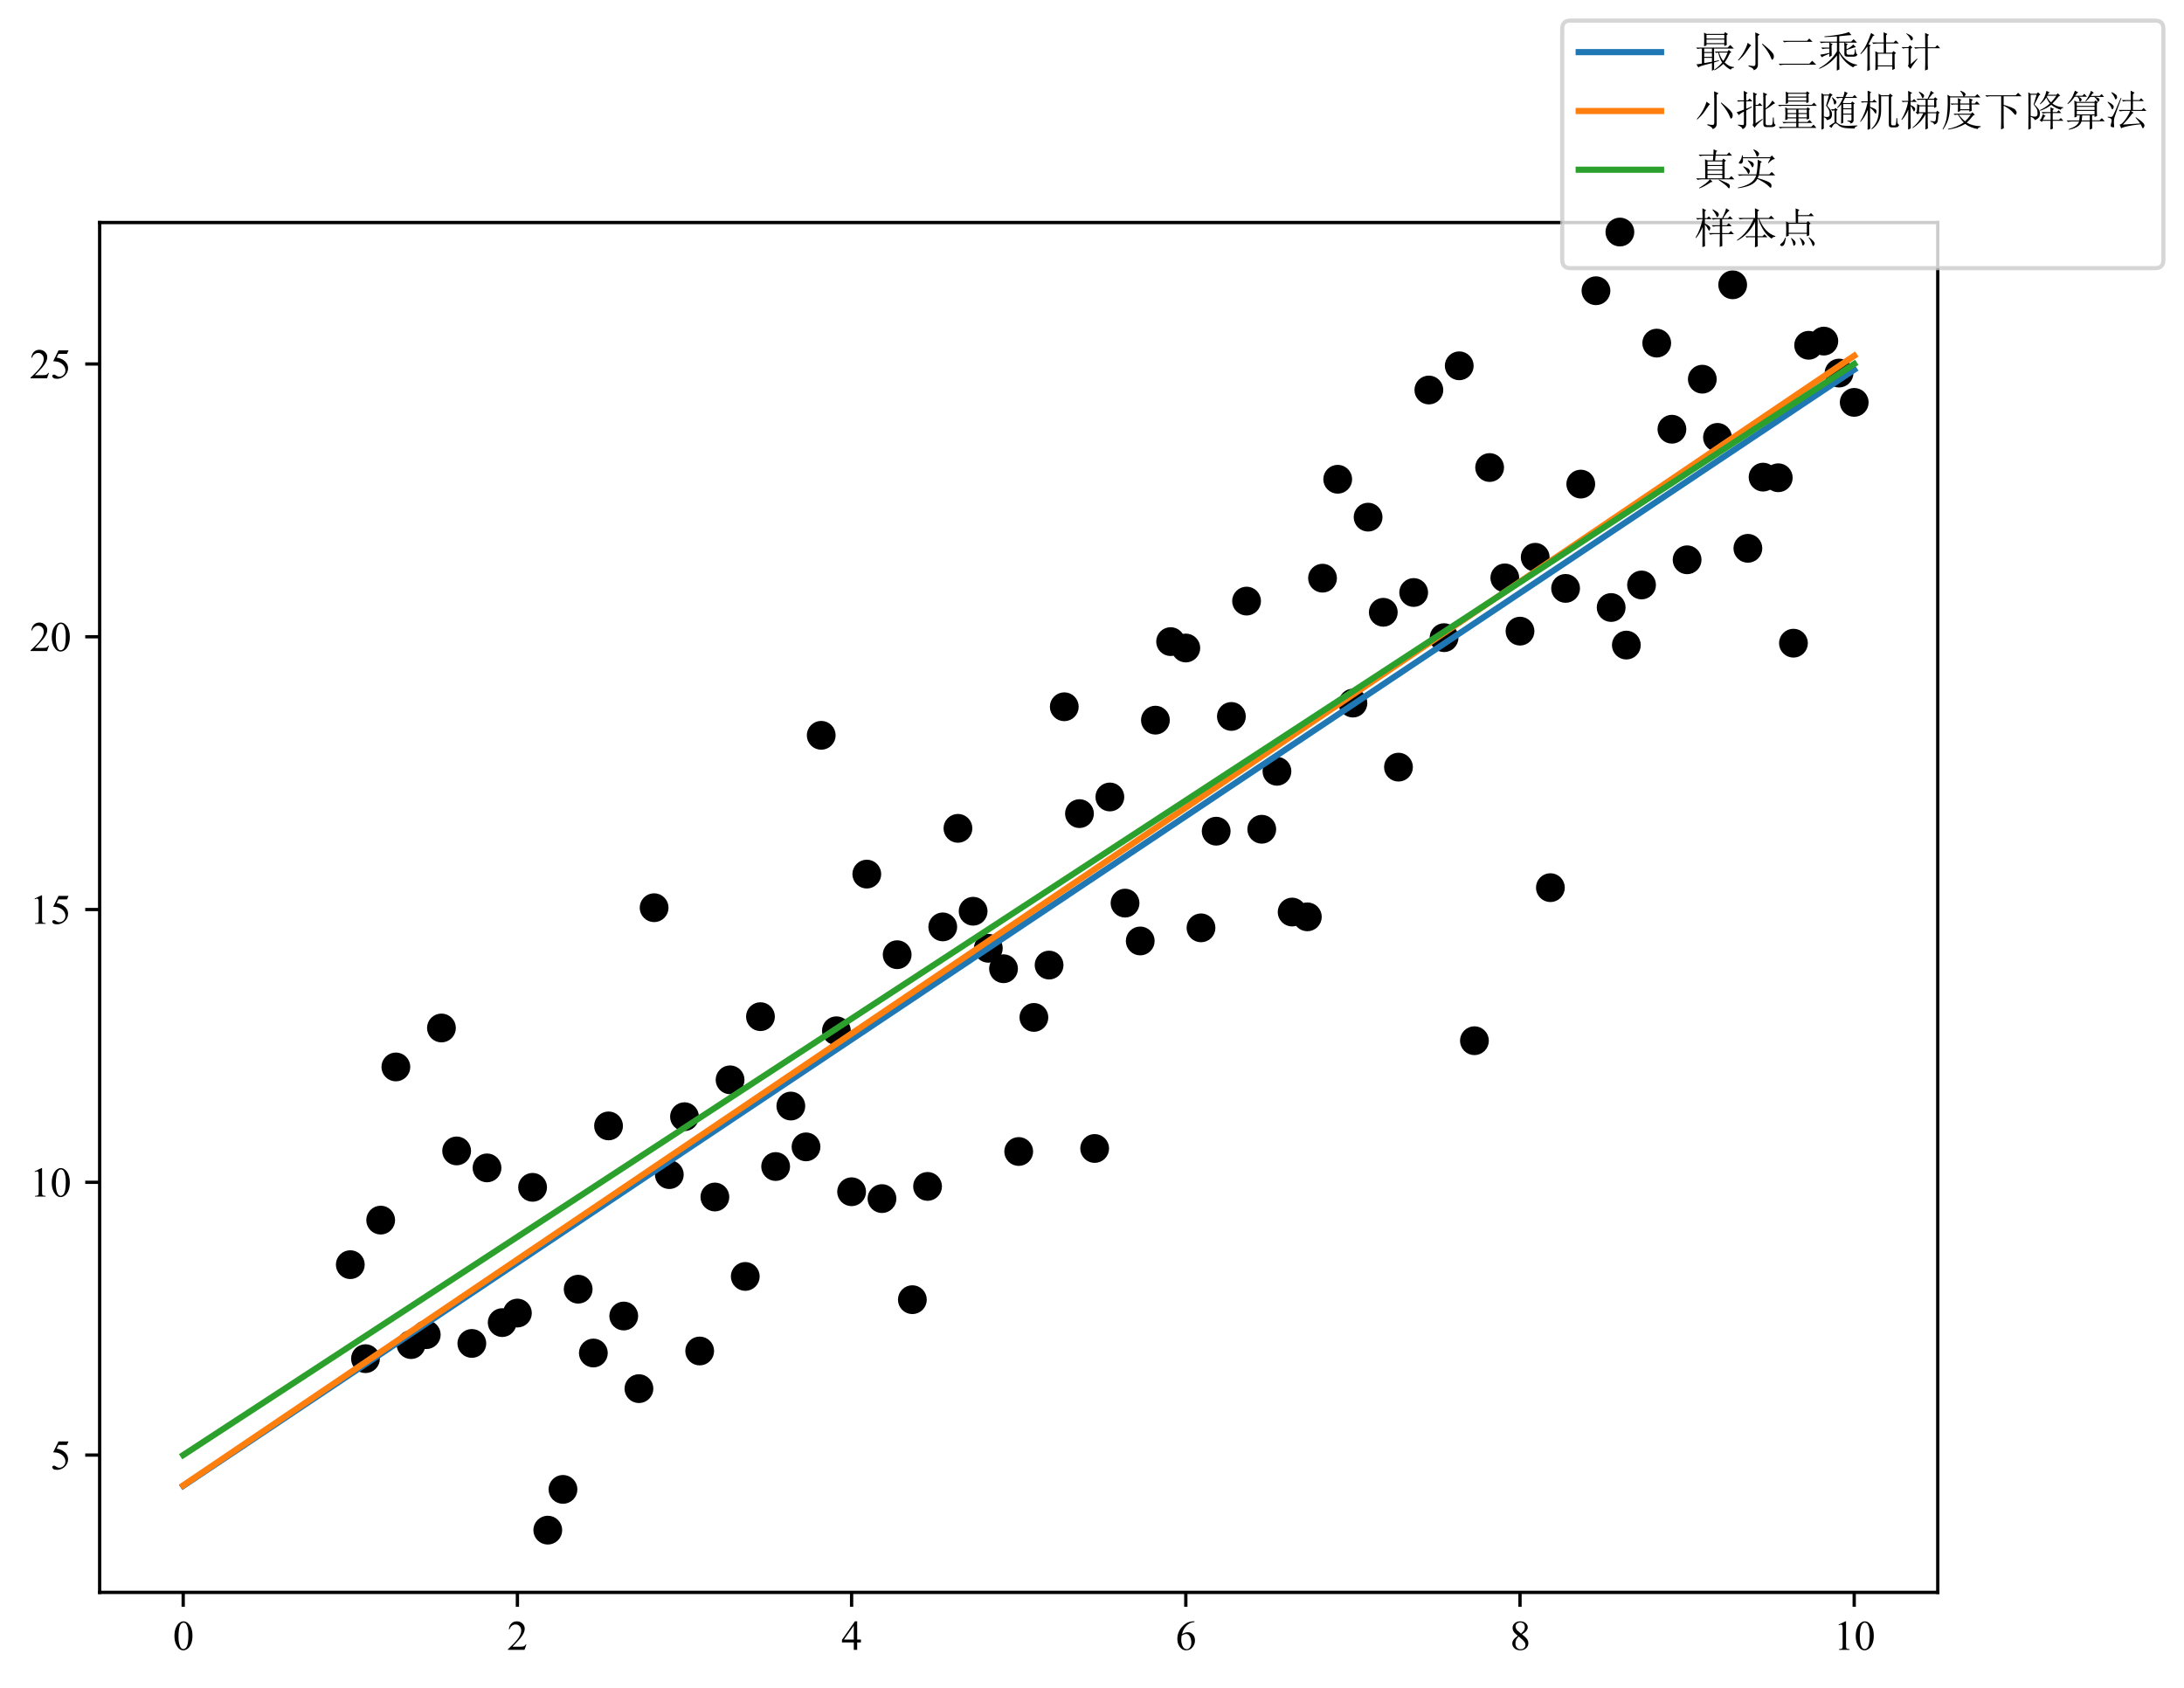 <?xml version="1.0" encoding="utf-8" standalone="no"?>
<!DOCTYPE svg PUBLIC "-//W3C//DTD SVG 1.1//EN"
  "http://www.w3.org/Graphics/SVG/1.1/DTD/svg11.dtd">
<svg xmlns:xlink="http://www.w3.org/1999/xlink" width="530.4pt" height="409.963pt" viewBox="0 0 530.4 409.963" xmlns="http://www.w3.org/2000/svg" version="1.1">
 <defs>
  <style type="text/css">*{stroke-linejoin: round; stroke-linecap: butt}</style>
 </defs>
 <g id="figure_1">
  <g id="patch_1">
   <path d="M 0 409.963 
L 530.4 409.963 
L 530.4 0 
L 0 0 
z
" style="fill: #ffffff"/>
  </g>
  <g id="axes_1">
   <g id="patch_2">
    <path d="M 24.2 386.68 
L 470.6 386.68 
L 470.6 54.04 
L 24.2 54.04 
z
" style="fill: #ffffff"/>
   </g>
   <g id="PathCollection_1">
    <defs>
     <path id="m68e9810e95" d="M 0 3 
C 0.796 3 1.559 2.684 2.121 2.121 
C 2.684 1.559 3 0.796 3 0 
C 3 -0.796 2.684 -1.559 2.121 -2.121 
C 1.559 -2.684 0.796 -3 0 -3 
C -0.796 -3 -1.559 -2.684 -2.121 -2.121 
C -2.684 -1.559 -3 -0.796 -3 0 
C -3 0.796 -2.684 1.559 -2.121 2.121 
C -1.559 2.684 -0.796 3 0 3 
z
" style="stroke: #000000"/>
    </defs>
    <g clip-path="url(#p3d85dd2026)">
     <use xlink:href="#m68e9810e95" x="85.073" y="307.095" style="stroke: #000000"/>
     <use xlink:href="#m68e9810e95" x="88.762" y="329.921" style="stroke: #000000"/>
     <use xlink:href="#m68e9810e95" x="92.451" y="296.278" style="stroke: #000000"/>
     <use xlink:href="#m68e9810e95" x="96.14" y="259.082" style="stroke: #000000"/>
     <use xlink:href="#m68e9810e95" x="99.83" y="326.506" style="stroke: #000000"/>
     <use xlink:href="#m68e9810e95" x="103.519" y="324.097" style="stroke: #000000"/>
     <use xlink:href="#m68e9810e95" x="107.208" y="249.623" style="stroke: #000000"/>
     <use xlink:href="#m68e9810e95" x="110.898" y="279.476" style="stroke: #000000"/>
     <use xlink:href="#m68e9810e95" x="114.587" y="326.224" style="stroke: #000000"/>
     <use xlink:href="#m68e9810e95" x="118.276" y="283.596" style="stroke: #000000"/>
     <use xlink:href="#m68e9810e95" x="121.965" y="321.166" style="stroke: #000000"/>
     <use xlink:href="#m68e9810e95" x="125.655" y="318.849" style="stroke: #000000"/>
     <use xlink:href="#m68e9810e95" x="129.344" y="288.316" style="stroke: #000000"/>
     <use xlink:href="#m68e9810e95" x="133.033" y="371.56" style="stroke: #000000"/>
     <use xlink:href="#m68e9810e95" x="136.722" y="361.666" style="stroke: #000000"/>
     <use xlink:href="#m68e9810e95" x="140.412" y="313.053" style="stroke: #000000"/>
     <use xlink:href="#m68e9810e95" x="144.101" y="328.549" style="stroke: #000000"/>
     <use xlink:href="#m68e9810e95" x="147.79" y="273.401" style="stroke: #000000"/>
     <use xlink:href="#m68e9810e95" x="151.479" y="319.567" style="stroke: #000000"/>
     <use xlink:href="#m68e9810e95" x="155.169" y="337.199" style="stroke: #000000"/>
     <use xlink:href="#m68e9810e95" x="158.858" y="220.417" style="stroke: #000000"/>
     <use xlink:href="#m68e9810e95" x="162.547" y="285.228" style="stroke: #000000"/>
     <use xlink:href="#m68e9810e95" x="166.236" y="271.163" style="stroke: #000000"/>
     <use xlink:href="#m68e9810e95" x="169.926" y="328.059" style="stroke: #000000"/>
     <use xlink:href="#m68e9810e95" x="173.615" y="290.664" style="stroke: #000000"/>
     <use xlink:href="#m68e9810e95" x="177.304" y="262.213" style="stroke: #000000"/>
     <use xlink:href="#m68e9810e95" x="180.993" y="309.954" style="stroke: #000000"/>
     <use xlink:href="#m68e9810e95" x="184.683" y="246.873" style="stroke: #000000"/>
     <use xlink:href="#m68e9810e95" x="188.372" y="283.265" style="stroke: #000000"/>
     <use xlink:href="#m68e9810e95" x="192.061" y="268.579" style="stroke: #000000"/>
     <use xlink:href="#m68e9810e95" x="195.75" y="278.491" style="stroke: #000000"/>
     <use xlink:href="#m68e9810e95" x="199.44" y="178.557" style="stroke: #000000"/>
     <use xlink:href="#m68e9810e95" x="203.129" y="250.297" style="stroke: #000000"/>
     <use xlink:href="#m68e9810e95" x="206.818" y="289.387" style="stroke: #000000"/>
     <use xlink:href="#m68e9810e95" x="210.507" y="212.255" style="stroke: #000000"/>
     <use xlink:href="#m68e9810e95" x="214.197" y="291.053" style="stroke: #000000"/>
     <use xlink:href="#m68e9810e95" x="217.886" y="231.826" style="stroke: #000000"/>
     <use xlink:href="#m68e9810e95" x="221.575" y="315.598" style="stroke: #000000"/>
     <use xlink:href="#m68e9810e95" x="225.264" y="288.093" style="stroke: #000000"/>
     <use xlink:href="#m68e9810e95" x="228.954" y="225.077" style="stroke: #000000"/>
     <use xlink:href="#m68e9810e95" x="232.643" y="201.145" style="stroke: #000000"/>
     <use xlink:href="#m68e9810e95" x="236.332" y="221.273" style="stroke: #000000"/>
     <use xlink:href="#m68e9810e95" x="240.021" y="230.271" style="stroke: #000000"/>
     <use xlink:href="#m68e9810e95" x="243.711" y="235.233" style="stroke: #000000"/>
     <use xlink:href="#m68e9810e95" x="247.4" y="279.616" style="stroke: #000000"/>
     <use xlink:href="#m68e9810e95" x="251.089" y="247.057" style="stroke: #000000"/>
     <use xlink:href="#m68e9810e95" x="254.779" y="234.347" style="stroke: #000000"/>
     <use xlink:href="#m68e9810e95" x="258.468" y="171.621" style="stroke: #000000"/>
     <use xlink:href="#m68e9810e95" x="262.157" y="197.568" style="stroke: #000000"/>
     <use xlink:href="#m68e9810e95" x="265.846" y="278.881" style="stroke: #000000"/>
     <use xlink:href="#m68e9810e95" x="269.536" y="193.527" style="stroke: #000000"/>
     <use xlink:href="#m68e9810e95" x="273.225" y="219.302" style="stroke: #000000"/>
     <use xlink:href="#m68e9810e95" x="276.914" y="228.491" style="stroke: #000000"/>
     <use xlink:href="#m68e9810e95" x="280.603" y="174.872" style="stroke: #000000"/>
     <use xlink:href="#m68e9810e95" x="284.293" y="155.799" style="stroke: #000000"/>
     <use xlink:href="#m68e9810e95" x="287.982" y="157.353" style="stroke: #000000"/>
     <use xlink:href="#m68e9810e95" x="291.671" y="225.307" style="stroke: #000000"/>
     <use xlink:href="#m68e9810e95" x="295.36" y="201.835" style="stroke: #000000"/>
     <use xlink:href="#m68e9810e95" x="299.05" y="173.973" style="stroke: #000000"/>
     <use xlink:href="#m68e9810e95" x="302.739" y="145.96" style="stroke: #000000"/>
     <use xlink:href="#m68e9810e95" x="306.428" y="201.364" style="stroke: #000000"/>
     <use xlink:href="#m68e9810e95" x="310.117" y="187.291" style="stroke: #000000"/>
     <use xlink:href="#m68e9810e95" x="313.807" y="221.471" style="stroke: #000000"/>
     <use xlink:href="#m68e9810e95" x="317.496" y="222.634" style="stroke: #000000"/>
     <use xlink:href="#m68e9810e95" x="321.185" y="140.396" style="stroke: #000000"/>
     <use xlink:href="#m68e9810e95" x="324.874" y="116.379" style="stroke: #000000"/>
     <use xlink:href="#m68e9810e95" x="328.564" y="170.731" style="stroke: #000000"/>
     <use xlink:href="#m68e9810e95" x="332.253" y="125.579" style="stroke: #000000"/>
     <use xlink:href="#m68e9810e95" x="335.942" y="148.68" style="stroke: #000000"/>
     <use xlink:href="#m68e9810e95" x="339.631" y="186.282" style="stroke: #000000"/>
     <use xlink:href="#m68e9810e95" x="343.321" y="143.873" style="stroke: #000000"/>
     <use xlink:href="#m68e9810e95" x="347.01" y="94.703" style="stroke: #000000"/>
     <use xlink:href="#m68e9810e95" x="350.699" y="154.842" style="stroke: #000000"/>
     <use xlink:href="#m68e9810e95" x="354.388" y="88.828" style="stroke: #000000"/>
     <use xlink:href="#m68e9810e95" x="358.078" y="252.713" style="stroke: #000000"/>
     <use xlink:href="#m68e9810e95" x="361.767" y="113.529" style="stroke: #000000"/>
     <use xlink:href="#m68e9810e95" x="365.456" y="140.324" style="stroke: #000000"/>
     <use xlink:href="#m68e9810e95" x="369.145" y="153.258" style="stroke: #000000"/>
     <use xlink:href="#m68e9810e95" x="372.835" y="135.32" style="stroke: #000000"/>
     <use xlink:href="#m68e9810e95" x="376.524" y="215.547" style="stroke: #000000"/>
     <use xlink:href="#m68e9810e95" x="380.213" y="142.88" style="stroke: #000000"/>
     <use xlink:href="#m68e9810e95" x="383.902" y="117.549" style="stroke: #000000"/>
     <use xlink:href="#m68e9810e95" x="387.592" y="70.599" style="stroke: #000000"/>
     <use xlink:href="#m68e9810e95" x="391.281" y="147.521" style="stroke: #000000"/>
     <use xlink:href="#m68e9810e95" x="394.97" y="156.646" style="stroke: #000000"/>
     <use xlink:href="#m68e9810e95" x="398.66" y="142.047" style="stroke: #000000"/>
     <use xlink:href="#m68e9810e95" x="402.349" y="83.319" style="stroke: #000000"/>
     <use xlink:href="#m68e9810e95" x="406.038" y="104.225" style="stroke: #000000"/>
     <use xlink:href="#m68e9810e95" x="409.727" y="135.934" style="stroke: #000000"/>
     <use xlink:href="#m68e9810e95" x="413.417" y="92.074" style="stroke: #000000"/>
     <use xlink:href="#m68e9810e95" x="417.106" y="106.206" style="stroke: #000000"/>
     <use xlink:href="#m68e9810e95" x="420.795" y="69.16" style="stroke: #000000"/>
     <use xlink:href="#m68e9810e95" x="424.484" y="133.147" style="stroke: #000000"/>
     <use xlink:href="#m68e9810e95" x="428.174" y="115.86" style="stroke: #000000"/>
     <use xlink:href="#m68e9810e95" x="431.863" y="116.012" style="stroke: #000000"/>
     <use xlink:href="#m68e9810e95" x="435.552" y="156.183" style="stroke: #000000"/>
     <use xlink:href="#m68e9810e95" x="439.241" y="83.844" style="stroke: #000000"/>
     <use xlink:href="#m68e9810e95" x="442.931" y="82.829" style="stroke: #000000"/>
     <use xlink:href="#m68e9810e95" x="446.62" y="90.592" style="stroke: #000000"/>
     <use xlink:href="#m68e9810e95" x="450.309" y="97.71" style="stroke: #000000"/>
    </g>
   </g>
   <g id="matplotlib.axis_1">
    <g id="xtick_1">
     <g id="line2d_1">
      <defs>
       <path id="m19f5961a91" d="M 0 0 
L 0 3.5 
" style="stroke: #000000; stroke-width: 0.8"/>
      </defs>
      <g>
       <use xlink:href="#m19f5961a91" x="44.491" y="386.68" style="stroke: #000000; stroke-width: 0.8"/>
      </g>
     </g>
     <g id="text_1">
      <!-- 0 -->
      <g transform="translate(41.991 400.624) scale(0.1 -0.1)">
       <defs>
        <path id="TimesNewRomanPSMT-30" d="M 231 2094 
Q 231 2819 450 3342 
Q 669 3866 1031 4122 
Q 1313 4325 1613 4325 
Q 2100 4325 2488 3828 
Q 2972 3213 2972 2159 
Q 2972 1422 2759 906 
Q 2547 391 2217 158 
Q 1888 -75 1581 -75 
Q 975 -75 572 641 
Q 231 1244 231 2094 
z
M 844 2016 
Q 844 1141 1059 588 
Q 1238 122 1591 122 
Q 1759 122 1940 273 
Q 2122 425 2216 781 
Q 2359 1319 2359 2297 
Q 2359 3022 2209 3506 
Q 2097 3866 1919 4016 
Q 1791 4119 1609 4119 
Q 1397 4119 1231 3928 
Q 1006 3669 925 3112 
Q 844 2556 844 2016 
z
" transform="scale(0.016)"/>
       </defs>
       <use xlink:href="#TimesNewRomanPSMT-30"/>
      </g>
     </g>
    </g>
    <g id="xtick_2">
     <g id="line2d_2">
      <g>
       <use xlink:href="#m19f5961a91" x="125.655" y="386.68" style="stroke: #000000; stroke-width: 0.8"/>
      </g>
     </g>
     <g id="text_2">
      <!-- 2 -->
      <g transform="translate(123.155 400.624) scale(0.1 -0.1)">
       <defs>
        <path id="TimesNewRomanPSMT-32" d="M 2934 816 
L 2638 0 
L 138 0 
L 138 116 
Q 1241 1122 1691 1759 
Q 2141 2397 2141 2925 
Q 2141 3328 1894 3587 
Q 1647 3847 1303 3847 
Q 991 3847 742 3664 
Q 494 3481 375 3128 
L 259 3128 
Q 338 3706 661 4015 
Q 984 4325 1469 4325 
Q 1984 4325 2329 3994 
Q 2675 3663 2675 3213 
Q 2675 2891 2525 2569 
Q 2294 2063 1775 1497 
Q 997 647 803 472 
L 1909 472 
Q 2247 472 2383 497 
Q 2519 522 2628 598 
Q 2738 675 2819 816 
L 2934 816 
z
" transform="scale(0.016)"/>
       </defs>
       <use xlink:href="#TimesNewRomanPSMT-32"/>
      </g>
     </g>
    </g>
    <g id="xtick_3">
     <g id="line2d_3">
      <g>
       <use xlink:href="#m19f5961a91" x="206.818" y="386.68" style="stroke: #000000; stroke-width: 0.8"/>
      </g>
     </g>
     <g id="text_3">
      <!-- 4 -->
      <g transform="translate(204.318 400.624) scale(0.1 -0.1)">
       <defs>
        <path id="TimesNewRomanPSMT-34" d="M 2978 1563 
L 2978 1119 
L 2409 1119 
L 2409 0 
L 1894 0 
L 1894 1119 
L 100 1119 
L 100 1519 
L 2066 4325 
L 2409 4325 
L 2409 1563 
L 2978 1563 
z
M 1894 1563 
L 1894 3666 
L 406 1563 
L 1894 1563 
z
" transform="scale(0.016)"/>
       </defs>
       <use xlink:href="#TimesNewRomanPSMT-34"/>
      </g>
     </g>
    </g>
    <g id="xtick_4">
     <g id="line2d_4">
      <g>
       <use xlink:href="#m19f5961a91" x="287.982" y="386.68" style="stroke: #000000; stroke-width: 0.8"/>
      </g>
     </g>
     <g id="text_4">
      <!-- 6 -->
      <g transform="translate(285.482 400.624) scale(0.1 -0.1)">
       <defs>
        <path id="TimesNewRomanPSMT-36" d="M 2869 4325 
L 2869 4209 
Q 2456 4169 2195 4045 
Q 1934 3922 1679 3669 
Q 1425 3416 1258 3105 
Q 1091 2794 978 2366 
Q 1428 2675 1881 2675 
Q 2316 2675 2634 2325 
Q 2953 1975 2953 1425 
Q 2953 894 2631 456 
Q 2244 -75 1606 -75 
Q 1172 -75 869 213 
Q 275 772 275 1663 
Q 275 2231 503 2743 
Q 731 3256 1154 3653 
Q 1578 4050 1965 4187 
Q 2353 4325 2688 4325 
L 2869 4325 
z
M 925 2138 
Q 869 1716 869 1456 
Q 869 1156 980 804 
Q 1091 453 1309 247 
Q 1469 100 1697 100 
Q 1969 100 2183 356 
Q 2397 613 2397 1088 
Q 2397 1622 2184 2012 
Q 1972 2403 1581 2403 
Q 1463 2403 1327 2353 
Q 1191 2303 925 2138 
z
" transform="scale(0.016)"/>
       </defs>
       <use xlink:href="#TimesNewRomanPSMT-36"/>
      </g>
     </g>
    </g>
    <g id="xtick_5">
     <g id="line2d_5">
      <g>
       <use xlink:href="#m19f5961a91" x="369.145" y="386.68" style="stroke: #000000; stroke-width: 0.8"/>
      </g>
     </g>
     <g id="text_5">
      <!-- 8 -->
      <g transform="translate(366.645 400.624) scale(0.1 -0.1)">
       <defs>
        <path id="TimesNewRomanPSMT-38" d="M 1228 2134 
Q 725 2547 579 2797 
Q 434 3047 434 3316 
Q 434 3728 753 4026 
Q 1072 4325 1600 4325 
Q 2113 4325 2425 4047 
Q 2738 3769 2738 3413 
Q 2738 3175 2569 2928 
Q 2400 2681 1866 2347 
Q 2416 1922 2594 1678 
Q 2831 1359 2831 1006 
Q 2831 559 2490 242 
Q 2150 -75 1597 -75 
Q 994 -75 656 303 
Q 388 606 388 966 
Q 388 1247 577 1523 
Q 766 1800 1228 2134 
z
M 1719 2469 
Q 2094 2806 2194 3001 
Q 2294 3197 2294 3444 
Q 2294 3772 2109 3958 
Q 1925 4144 1606 4144 
Q 1288 4144 1088 3959 
Q 888 3775 888 3528 
Q 888 3366 970 3203 
Q 1053 3041 1206 2894 
L 1719 2469 
z
M 1375 2016 
Q 1116 1797 991 1539 
Q 866 1281 866 981 
Q 866 578 1086 336 
Q 1306 94 1647 94 
Q 1984 94 2187 284 
Q 2391 475 2391 747 
Q 2391 972 2272 1150 
Q 2050 1481 1375 2016 
z
" transform="scale(0.016)"/>
       </defs>
       <use xlink:href="#TimesNewRomanPSMT-38"/>
      </g>
     </g>
    </g>
    <g id="xtick_6">
     <g id="line2d_6">
      <g>
       <use xlink:href="#m19f5961a91" x="450.309" y="386.68" style="stroke: #000000; stroke-width: 0.8"/>
      </g>
     </g>
     <g id="text_6">
      <!-- 10 -->
      <g transform="translate(445.309 400.624) scale(0.1 -0.1)">
       <defs>
        <path id="TimesNewRomanPSMT-31" d="M 750 3822 
L 1781 4325 
L 1884 4325 
L 1884 747 
Q 1884 391 1914 303 
Q 1944 216 2037 169 
Q 2131 122 2419 116 
L 2419 0 
L 825 0 
L 825 116 
Q 1125 122 1212 167 
Q 1300 213 1334 289 
Q 1369 366 1369 747 
L 1369 3034 
Q 1369 3497 1338 3628 
Q 1316 3728 1258 3775 
Q 1200 3822 1119 3822 
Q 1003 3822 797 3725 
L 750 3822 
z
" transform="scale(0.016)"/>
       </defs>
       <use xlink:href="#TimesNewRomanPSMT-31"/>
       <use xlink:href="#TimesNewRomanPSMT-30" x="50"/>
      </g>
     </g>
    </g>
   </g>
   <g id="matplotlib.axis_2">
    <g id="ytick_1">
     <g id="line2d_7">
      <defs>
       <path id="m47a5be358f" d="M 0 0 
L -3.5 0 
" style="stroke: #000000; stroke-width: 0.8"/>
      </defs>
      <g>
       <use xlink:href="#m47a5be358f" x="24.2" y="353.329" style="stroke: #000000; stroke-width: 0.8"/>
      </g>
     </g>
     <g id="text_7">
      <!-- 5 -->
      <g transform="translate(12.2 356.801) scale(0.1 -0.1)">
       <defs>
        <path id="TimesNewRomanPSMT-35" d="M 2778 4238 
L 2534 3706 
L 1259 3706 
L 981 3138 
Q 1809 3016 2294 2522 
Q 2709 2097 2709 1522 
Q 2709 1188 2573 903 
Q 2438 619 2231 419 
Q 2025 219 1772 97 
Q 1413 -75 1034 -75 
Q 653 -75 479 54 
Q 306 184 306 341 
Q 306 428 378 495 
Q 450 563 559 563 
Q 641 563 702 538 
Q 763 513 909 409 
Q 1144 247 1384 247 
Q 1750 247 2026 523 
Q 2303 800 2303 1197 
Q 2303 1581 2056 1914 
Q 1809 2247 1375 2428 
Q 1034 2569 447 2591 
L 1259 4238 
L 2778 4238 
z
" transform="scale(0.016)"/>
       </defs>
       <use xlink:href="#TimesNewRomanPSMT-35"/>
      </g>
     </g>
    </g>
    <g id="ytick_2">
     <g id="line2d_8">
      <g>
       <use xlink:href="#m47a5be358f" x="24.2" y="287.094" style="stroke: #000000; stroke-width: 0.8"/>
      </g>
     </g>
     <g id="text_8">
      <!-- 10 -->
      <g transform="translate(7.2 290.565) scale(0.1 -0.1)">
       <use xlink:href="#TimesNewRomanPSMT-31"/>
       <use xlink:href="#TimesNewRomanPSMT-30" x="50"/>
      </g>
     </g>
    </g>
    <g id="ytick_3">
     <g id="line2d_9">
      <g>
       <use xlink:href="#m47a5be358f" x="24.2" y="220.858" style="stroke: #000000; stroke-width: 0.8"/>
      </g>
     </g>
     <g id="text_9">
      <!-- 15 -->
      <g transform="translate(7.2 224.33) scale(0.1 -0.1)">
       <use xlink:href="#TimesNewRomanPSMT-31"/>
       <use xlink:href="#TimesNewRomanPSMT-35" x="50"/>
      </g>
     </g>
    </g>
    <g id="ytick_4">
     <g id="line2d_10">
      <g>
       <use xlink:href="#m47a5be358f" x="24.2" y="154.622" style="stroke: #000000; stroke-width: 0.8"/>
      </g>
     </g>
     <g id="text_10">
      <!-- 20 -->
      <g transform="translate(7.2 158.094) scale(0.1 -0.1)">
       <use xlink:href="#TimesNewRomanPSMT-32"/>
       <use xlink:href="#TimesNewRomanPSMT-30" x="50"/>
      </g>
     </g>
    </g>
    <g id="ytick_5">
     <g id="line2d_11">
      <g>
       <use xlink:href="#m47a5be358f" x="24.2" y="88.387" style="stroke: #000000; stroke-width: 0.8"/>
      </g>
     </g>
     <g id="text_11">
      <!-- 25 -->
      <g transform="translate(7.2 91.859) scale(0.1 -0.1)">
       <use xlink:href="#TimesNewRomanPSMT-32"/>
       <use xlink:href="#TimesNewRomanPSMT-35" x="50"/>
      </g>
     </g>
    </g>
   </g>
   <g id="line2d_12">
    <path d="M 44.491 360.806 
L 450.309 89.773 
L 450.309 89.773 
" clip-path="url(#p3d85dd2026)" style="fill: none; stroke: #1f77b4; stroke-width: 1.5; stroke-linecap: square"/>
   </g>
   <g id="line2d_13">
    <path d="M 44.491 360.697 
L 450.309 86.385 
L 450.309 86.385 
" clip-path="url(#p3d85dd2026)" style="fill: none; stroke: #ff7f0e; stroke-width: 1.5; stroke-linecap: square"/>
   </g>
   <g id="line2d_14">
    <path d="M 44.491 353.329 
L 450.309 88.387 
L 450.309 88.387 
" clip-path="url(#p3d85dd2026)" style="fill: none; stroke: #2ca02c; stroke-width: 1.5; stroke-linecap: square"/>
   </g>
   <g id="patch_3">
    <path d="M 24.2 386.68 
L 24.2 54.04 
" style="fill: none; stroke: #000000; stroke-width: 0.8; stroke-linejoin: miter; stroke-linecap: square"/>
   </g>
   <g id="patch_4">
    <path d="M 470.6 386.68 
L 470.6 54.04 
" style="fill: none; stroke: #000000; stroke-width: 0.8; stroke-linejoin: miter; stroke-linecap: square"/>
   </g>
   <g id="patch_5">
    <path d="M 24.2 386.68 
L 470.6 386.68 
" style="fill: none; stroke: #000000; stroke-width: 0.8; stroke-linejoin: miter; stroke-linecap: square"/>
   </g>
   <g id="patch_6">
    <path d="M 24.2 54.04 
L 470.6 54.04 
" style="fill: none; stroke: #000000; stroke-width: 0.8; stroke-linejoin: miter; stroke-linecap: square"/>
   </g>
  </g>
  <g id="legend_1">
   <g id="patch_7">
    <path d="M 381.4 65.109 
L 523.4 65.109 
Q 525.4 65.109 525.4 63.109 
L 525.4 7 
Q 525.4 5 523.4 5 
L 381.4 5 
Q 379.4 5 379.4 7 
L 379.4 63.109 
Q 379.4 65.109 381.4 65.109 
z
" style="fill: #ffffff; opacity: 0.8; stroke: #cccccc; stroke-linejoin: miter"/>
   </g>
   <g id="line2d_15">
    <path d="M 383.4 12.658 
L 393.4 12.658 
L 403.4 12.658 
" style="fill: none; stroke: #1f77b4; stroke-width: 1.5; stroke-linecap: square"/>
   </g>
   <g id="text_12">
    <!-- 最小二乘估计 -->
    <g transform="translate(411.4 16.158) scale(0.1 -0.1)">
     <defs>
      <path id="SimSun-6700" d="M 1550 2725 
L 1550 2200 
L 2725 2200 
L 2725 2725 
L 1550 2725 
z
M 1550 2050 
L 1550 1475 
L 2725 1475 
L 2725 2050 
L 1550 2050 
z
M 1550 1325 
L 1550 525 
L 2725 725 
L 2725 1325 
L 1550 1325 
z
M 3800 2125 
Q 3900 1775 4075 1425 
Q 4250 1075 4450 850 
Q 4650 1150 4812 1475 
Q 4975 1800 5100 2125 
L 3800 2125 
z
M 325 2875 
L 5100 2875 
L 5500 3275 
L 6050 2725 
L 3050 2725 
L 3050 800 
L 3775 950 
L 3800 850 
L 3050 625 
L 3050 -450 
L 2725 -650 
L 2725 525 
Q 1325 175 1025 62 
Q 725 -50 675 -150 
L 375 325 
Q 725 375 1200 450 
L 1200 2725 
L 850 2725 
L 525 2675 
L 325 2875 
z
M 3150 2275 
L 5075 2275 
L 5275 2525 
L 5675 2175 
L 5450 2050 
Q 5075 1200 4650 625 
Q 5050 250 5350 100 
Q 5650 -50 6075 -75 
L 6075 -175 
Q 5675 -225 5575 -475 
Q 5300 -350 5025 -137 
Q 4750 75 4450 400 
Q 3950 -100 3125 -575 
L 3050 -500 
Q 3775 0 4275 600 
Q 4050 950 3912 1312 
Q 3775 1675 3675 2125 
L 3350 2075 
L 3150 2275 
z
M 1900 4800 
L 1900 4250 
L 4600 4250 
L 4600 4800 
L 1900 4800 
z
M 1900 4100 
L 1900 3550 
L 4600 3550 
L 4600 4100 
L 1900 4100 
z
M 1525 5150 
L 1900 4950 
L 4550 4950 
L 4725 5225 
L 5150 4925 
L 4950 4750 
Q 4950 3525 4975 3275 
L 4600 3100 
L 4600 3400 
L 1900 3400 
L 1900 3200 
L 1525 3075 
Q 1550 3550 1550 4112 
Q 1550 4675 1525 5150 
z
" transform="scale(0.016)"/>
      <path id="SimSun-5c0f" d="M 3075 3950 
Q 3075 4725 3050 5175 
L 3725 4875 
L 3450 4650 
L 3450 250 
Q 3450 -325 2825 -575 
Q 2850 -275 2025 50 
L 2025 175 
Q 2575 75 2825 75 
Q 3075 75 3075 425 
L 3075 3950 
z
M 1900 3600 
L 2450 3200 
Q 2250 3100 2100 2825 
Q 1925 2550 1537 2012 
Q 1150 1475 500 900 
L 425 975 
Q 750 1325 1075 1825 
Q 1400 2325 1612 2812 
Q 1825 3300 1900 3600 
z
M 4150 3475 
Q 5100 2700 5450 2325 
Q 5800 1950 5837 1775 
Q 5875 1600 5875 1525 
Q 5875 1300 5775 1162 
Q 5675 1025 5625 1025 
Q 5525 1025 5450 1300 
Q 5300 1700 4962 2237 
Q 4625 2775 4075 3400 
L 4150 3475 
z
" transform="scale(0.016)"/>
      <path id="SimSun-4e8c" d="M 975 3900 
L 4650 3900 
L 5000 4250 
L 5500 3750 
L 1775 3750 
Q 1475 3750 1200 3675 
L 975 3900 
z
M 350 425 
L 5000 425 
L 5450 875 
L 6050 275 
L 1200 275 
Q 850 275 575 200 
L 350 425 
z
" transform="scale(0.016)"/>
      <path id="SimSun-4e58" d="M 4075 3050 
Q 4075 3300 4050 3625 
L 3300 3625 
L 3300 2300 
Q 4300 575 6000 275 
L 6000 175 
Q 5575 125 5400 -125 
Q 4000 625 3300 2050 
L 3300 375 
Q 3300 -150 3325 -425 
L 2925 -625 
Q 2950 325 2950 1700 
Q 1975 375 275 -350 
L 250 -250 
Q 2000 725 2950 2325 
L 2950 3625 
L 1825 3625 
L 2300 3400 
L 2125 3225 
Q 2125 2000 2150 1650 
L 1775 1450 
Q 1800 1725 1800 1950 
Q 850 1575 650 1400 
L 400 1800 
Q 975 1875 1800 2075 
L 1800 2725 
L 1375 2725 
Q 1050 2725 775 2650 
L 550 2875 
L 1800 2875 
Q 1800 3300 1775 3625 
L 1150 3625 
Q 825 3625 550 3550 
L 325 3775 
L 2950 3775 
L 2950 4575 
Q 2000 4500 1050 4475 
L 1050 4575 
Q 2300 4675 3350 4862 
Q 4400 5050 4750 5250 
L 5150 4775 
Q 4650 4750 3300 4600 
L 3300 3775 
L 5100 3775 
L 5475 4150 
L 6000 3625 
L 4100 3625 
L 4600 3400 
L 4400 3225 
L 4400 2625 
Q 4975 2875 5425 3350 
L 5825 2950 
Q 5525 2900 4400 2500 
L 4400 2075 
Q 4400 1800 4700 1800 
L 5450 1800 
Q 5650 1800 5675 2625 
L 5775 2625 
Q 5800 2250 5850 2075 
Q 5900 1900 6075 1825 
Q 5950 1600 5787 1550 
Q 5625 1500 5475 1500 
L 4600 1500 
Q 4075 1475 4075 1875 
L 4075 3050 
z
" transform="scale(0.016)"/>
      <path id="SimSun-4f30" d="M 2900 1950 
L 2900 175 
L 5100 175 
L 5100 1950 
L 2900 1950 
z
M 2525 -575 
Q 2550 -125 2550 900 
Q 2550 1925 2525 2325 
L 2925 2100 
L 3800 2100 
L 3800 3500 
L 2850 3500 
Q 2525 3500 2250 3425 
L 2025 3650 
L 3800 3650 
Q 3800 4800 3775 5200 
L 4350 4950 
L 4150 4725 
L 4150 3650 
L 5300 3650 
L 5625 3975 
L 6100 3500 
L 4150 3500 
L 4150 2100 
L 5050 2100 
L 5300 2350 
L 5675 2025 
L 5450 1875 
L 5450 425 
Q 5450 50 5475 -350 
L 5100 -525 
L 5100 25 
L 2900 25 
L 2900 -425 
L 2525 -575 
z
M 1500 3375 
L 1825 3225 
L 1675 3050 
L 1675 525 
Q 1675 75 1700 -500 
L 1300 -700 
Q 1325 0 1325 400 
L 1325 3050 
Q 850 2375 325 1875 
L 250 1950 
Q 825 2625 1200 3412 
Q 1575 4200 1875 5100 
L 2400 4750 
L 2150 4600 
Q 1800 3925 1500 3375 
z
" transform="scale(0.016)"/>
      <path id="SimSun-8ba1" d="M 975 4975 
L 1000 5050 
Q 1550 4800 1762 4625 
Q 1975 4450 1975 4275 
Q 1975 4100 1887 4025 
Q 1800 3950 1775 3950 
Q 1650 3950 1550 4250 
Q 1375 4625 975 4975 
z
M 1650 375 
L 2625 1225 
L 2675 1150 
Q 1800 25 1600 -350 
L 1225 75 
Q 1325 225 1325 550 
L 1325 2800 
L 675 2800 
L 900 2800 
Q 750 2800 475 2725 
L 250 2950 
L 1275 2950 
L 1550 3225 
L 1900 2875 
L 1650 2700 
L 1650 375 
z
M 3850 2925 
Q 3850 4600 3825 5100 
L 4425 4825 
L 4225 4625 
L 4225 2925 
L 5350 2925 
L 5675 3250 
L 6125 2775 
L 4225 2775 
L 4225 500 
Q 4225 0 4250 -425 
L 3825 -600 
Q 3850 175 3850 575 
L 3850 2775 
L 2575 2775 
L 2950 2775 
Q 2650 2775 2375 2700 
L 2150 2925 
L 3850 2925 
z
" transform="scale(0.016)"/>
     </defs>
     <use xlink:href="#SimSun-6700"/>
     <use xlink:href="#SimSun-5c0f" x="100"/>
     <use xlink:href="#SimSun-4e8c" x="200"/>
     <use xlink:href="#SimSun-4e58" x="300"/>
     <use xlink:href="#SimSun-4f30" x="400"/>
     <use xlink:href="#SimSun-8ba1" x="500"/>
    </g>
   </g>
   <g id="line2d_16">
    <path d="M 383.4 26.955 
L 393.4 26.955 
L 403.4 26.955 
" style="fill: none; stroke: #ff7f0e; stroke-width: 1.5; stroke-linecap: square"/>
   </g>
   <g id="text_13">
    <!-- 小批量随机梯度下降算法 -->
    <g transform="translate(411.4 30.455) scale(0.1 -0.1)">
     <defs>
      <path id="SimSun-6279" d="M 2625 75 
Q 2775 200 2750 600 
L 2750 4000 
Q 2750 4550 2725 5025 
L 3325 4750 
L 3100 4550 
L 3100 3125 
L 3450 3125 
L 3725 3400 
L 4150 2975 
L 3100 2975 
L 3100 325 
L 4125 1000 
L 4175 900 
Q 3250 150 2950 -350 
L 2625 75 
z
M 4275 275 
L 4275 4100 
Q 4275 4550 4250 5000 
L 4875 4725 
L 4625 4525 
L 4625 2575 
Q 5300 3150 5650 3775 
L 6075 3350 
Q 5825 3300 5550 3050 
Q 5250 2800 4625 2425 
L 4625 325 
Q 4625 50 4875 25 
L 5425 25 
Q 5625 0 5675 387 
Q 5725 775 5725 1200 
L 5850 1200 
Q 5850 825 5887 487 
Q 5925 150 6150 100 
Q 5975 -275 5600 -250 
L 4825 -250 
Q 4250 -300 4275 275 
z
M 225 2000 
Q 600 2100 1325 2400 
L 1325 3650 
L 775 3650 
L 475 3600 
L 275 3800 
L 1325 3800 
Q 1325 4625 1300 5250 
L 1900 4925 
L 1675 4775 
L 1675 3800 
L 1925 3800 
L 2200 4075 
L 2625 3650 
L 1675 3650 
L 1675 2525 
L 2500 2875 
L 2550 2775 
L 1675 2275 
L 1675 150 
Q 1650 -350 1100 -575 
Q 1125 -275 425 25 
L 425 125 
Q 950 50 1137 50 
Q 1325 50 1325 325 
L 1325 2100 
Q 625 1725 575 1550 
L 225 2000 
z
" transform="scale(0.016)"/>
      <path id="SimSun-91cf" d="M 1700 2400 
L 1700 1875 
L 3025 1875 
L 3025 2400 
L 1700 2400 
z
M 3350 2400 
L 3350 1875 
L 4625 1875 
L 4625 2400 
L 3350 2400 
z
M 1700 1725 
L 1700 1225 
L 3025 1225 
L 3025 1725 
L 1700 1725 
z
M 3350 1725 
L 3350 1225 
L 4625 1225 
L 4625 1725 
L 3350 1725 
z
M 4950 2325 
Q 4950 1350 4975 1025 
L 4625 875 
L 4625 1075 
L 3350 1075 
L 3350 525 
L 4700 525 
L 5050 825 
L 5450 375 
L 3350 375 
L 3350 -225 
L 5275 -225 
L 5650 125 
L 6075 -375 
L 1175 -375 
Q 850 -375 575 -450 
L 350 -225 
L 3025 -225 
L 3025 375 
L 1725 375 
Q 1400 375 1125 300 
L 900 525 
L 3025 525 
L 3025 1075 
L 1700 1075 
L 1700 925 
L 1350 800 
Q 1375 1300 1375 1787 
Q 1375 2275 1350 2750 
L 1700 2550 
L 4600 2550 
L 4750 2750 
L 5125 2475 
L 4950 2325 
z
M 1775 4800 
L 1775 4375 
L 4550 4375 
L 4550 4800 
L 1775 4800 
z
M 1775 4225 
L 1775 3775 
L 4550 3775 
L 4550 4225 
L 1775 4225 
z
M 4875 4750 
Q 4875 3825 4900 3525 
L 4550 3375 
L 4550 3625 
L 1775 3625 
L 1775 3400 
L 1425 3250 
Q 1450 3650 1450 4262 
Q 1450 4875 1425 5125 
L 1800 4950 
L 4500 4950 
L 4650 5175 
L 5050 4900 
L 4875 4750 
z
M 250 3125 
L 5375 3125 
L 5725 3450 
L 6150 2975 
L 950 2975 
Q 750 2975 475 2900 
L 250 3125 
z
" transform="scale(0.016)"/>
      <path id="SimSun-968f" d="M 2175 4225 
L 2250 4275 
Q 2800 3825 2850 3625 
Q 2900 3425 2775 3300 
Q 2650 3175 2600 3175 
Q 2500 3175 2475 3425 
Q 2425 3800 2175 4225 
z
M 6050 0 
L 6050 -100 
Q 5650 -175 5625 -475 
Q 4975 -450 4487 -425 
Q 4000 -400 3650 -262 
Q 3300 -125 3050 150 
Q 2875 300 2750 300 
Q 2650 300 2487 162 
Q 2325 25 2125 -375 
L 1750 -100 
Q 2100 175 2575 450 
L 2575 2300 
Q 2525 2300 2250 2225 
L 2025 2450 
L 2550 2450 
L 2700 2650 
L 3075 2375 
L 2875 2225 
L 2875 475 
Q 3325 75 3762 0 
Q 4200 -75 4725 -62 
Q 5250 -50 6050 0 
z
M 600 4900 
L 950 4675 
L 1700 4675 
L 1900 4900 
L 2300 4625 
L 2075 4450 
L 1475 3000 
Q 1650 2775 1900 2475 
Q 2125 2175 2162 1975 
Q 2200 1775 2200 1650 
Q 2200 1400 2075 1150 
Q 1950 900 1400 800 
Q 1400 1075 950 1250 
L 950 -475 
L 600 -650 
Q 625 0 625 2175 
Q 625 4350 600 4900 
z
M 1300 3000 
L 1725 4525 
L 950 4525 
L 950 1350 
Q 1275 1275 1425 1275 
Q 1600 1275 1725 1350 
Q 1850 1425 1850 1675 
Q 1850 1825 1812 2100 
Q 1775 2375 1300 3000 
z
M 3900 3250 
L 3900 2600 
L 5150 2600 
L 5150 3250 
L 3900 3250 
z
M 3575 250 
Q 3600 725 3600 3200 
Q 3350 2875 3000 2625 
L 2950 2675 
Q 3525 3325 3850 4175 
L 3600 4175 
Q 3275 4175 3000 4100 
L 2775 4325 
L 3900 4325 
Q 4100 4925 4100 5150 
L 4600 4900 
Q 4425 4800 4225 4325 
L 5325 4325 
L 5625 4625 
L 6025 4175 
L 4175 4175 
Q 4025 3825 3825 3475 
L 3925 3400 
L 5100 3400 
L 5250 3625 
L 5650 3350 
L 5475 3200 
L 5475 875 
Q 5525 425 5025 275 
Q 5025 550 4525 650 
L 4525 750 
Q 4950 725 5050 725 
Q 5150 725 5150 900 
L 5150 1650 
L 3900 1650 
L 3900 400 
L 3575 250 
z
M 3900 2450 
L 3900 1800 
L 5150 1800 
L 5150 2450 
L 3900 2450 
z
" transform="scale(0.016)"/>
      <path id="SimSun-673a" d="M 3400 4425 
L 3400 2250 
Q 3400 400 2000 -575 
L 1925 -500 
Q 3050 525 3050 2250 
L 3050 3450 
Q 3050 4125 3025 4825 
L 3400 4575 
L 4550 4575 
L 4775 4825 
L 5175 4475 
L 4925 4325 
L 4925 250 
Q 4925 0 5175 0 
L 5475 0 
Q 5600 0 5650 200 
Q 5700 400 5725 1100 
L 5850 1100 
Q 5850 550 5900 362 
Q 5950 175 6150 75 
Q 6000 -225 5837 -262 
Q 5675 -300 5525 -300 
L 5000 -300 
Q 4575 -300 4575 100 
L 4575 4425 
L 3400 4425 
z
M 1725 2700 
Q 1725 50 1750 -500 
L 1350 -675 
Q 1375 425 1375 2375 
Q 1000 1325 275 525 
L 225 600 
Q 975 1775 1350 3500 
L 750 3500 
L 525 3450 
L 325 3650 
L 1375 3650 
Q 1375 4525 1350 5275 
L 1900 5050 
L 1725 4875 
L 1725 3650 
L 2075 3650 
L 2350 3925 
L 2775 3500 
L 1725 3500 
L 1725 2825 
Q 2325 2600 2512 2475 
Q 2700 2350 2700 2150 
Q 2700 2025 2662 1900 
Q 2625 1775 2600 1775 
Q 2525 1775 2375 2025 
Q 2150 2375 1725 2700 
z
" transform="scale(0.016)"/>
      <path id="SimSun-68af" d="M 4225 3900 
L 4225 3025 
L 5200 3025 
L 5200 3900 
L 4225 3900 
z
M 2950 2900 
L 2900 2000 
L 3900 2000 
L 3900 2900 
L 2950 2900 
z
M 2925 5125 
Q 3275 4950 3475 4800 
Q 3675 4650 3675 4500 
Q 3675 4400 3587 4250 
Q 3500 4100 3450 4100 
Q 3400 4100 3325 4325 
Q 3225 4650 2875 5050 
L 2925 5125 
z
M 5525 3825 
Q 5525 2975 5550 2825 
L 5200 2650 
L 5200 2875 
L 4225 2875 
L 4225 2000 
L 5500 2000 
L 5675 2225 
L 6050 1925 
L 5850 1775 
Q 5800 900 5750 687 
Q 5700 475 5600 350 
Q 5500 225 5200 125 
Q 5200 425 4625 575 
L 4625 675 
Q 5000 625 5187 612 
Q 5375 600 5425 775 
Q 5475 950 5525 1850 
L 4225 1850 
L 4225 850 
Q 4225 250 4250 -450 
L 3875 -625 
Q 3900 775 3900 1700 
Q 3175 375 1950 -400 
L 1900 -325 
Q 2950 500 3550 1850 
L 2900 1850 
L 2700 1675 
L 2400 1975 
L 2575 2100 
Q 2625 2650 2625 3250 
L 2975 3050 
L 3900 3050 
L 3900 3900 
L 2950 3900 
L 2725 3850 
L 2525 4050 
L 4200 4050 
Q 4550 4700 4700 5250 
L 5200 4900 
L 4975 4825 
Q 4675 4425 4350 4050 
L 5150 4050 
L 5350 4275 
L 5725 3975 
L 5525 3825 
z
M 1625 775 
Q 1625 425 1650 -450 
L 1250 -625 
Q 1275 850 1275 2400 
Q 925 1500 300 825 
L 225 875 
Q 975 2100 1250 3575 
L 675 3575 
L 450 3525 
L 250 3725 
L 1275 3725 
Q 1275 4375 1250 5250 
L 1875 4925 
L 1625 4775 
L 1625 3725 
L 1875 3725 
L 2150 4000 
L 2575 3575 
L 1625 3575 
L 1625 3100 
Q 2100 2875 2212 2737 
Q 2325 2600 2325 2500 
Q 2325 2375 2262 2250 
Q 2200 2125 2150 2125 
Q 2075 2125 2000 2350 
Q 1875 2675 1625 2975 
L 1625 775 
z
" transform="scale(0.016)"/>
      <path id="SimSun-5ea6" d="M 2550 2025 
Q 2575 2525 2575 3175 
L 1925 3175 
L 1625 3125 
L 1425 3325 
L 2575 3325 
Q 2575 3700 2550 4150 
L 3100 3875 
L 2900 3750 
L 2900 3325 
L 4300 3325 
Q 4300 3750 4275 4125 
L 4850 3875 
L 4625 3725 
L 4625 3325 
L 5100 3325 
L 5425 3650 
L 5900 3175 
L 4625 3175 
Q 4625 2450 4650 2225 
L 4300 2075 
L 4300 2300 
L 2900 2300 
L 2900 2175 
L 2550 2025 
z
M 4875 1500 
Q 4300 775 3900 425 
Q 4700 -75 6025 -125 
L 6025 -225 
Q 5625 -300 5550 -550 
Q 4375 -325 3675 225 
Q 2475 -450 1075 -625 
L 1050 -525 
Q 2375 -275 3450 450 
Q 2975 925 2575 1625 
L 2325 1625 
L 2100 1575 
L 1900 1775 
L 4525 1775 
L 4750 2000 
L 5125 1625 
L 4875 1500 
z
M 2700 1625 
Q 3175 975 3650 625 
Q 4150 1100 4500 1625 
L 2700 1625 
z
M 2900 3175 
L 2900 2450 
L 4300 2450 
L 4300 3175 
L 2900 3175 
z
M 975 4650 
L 1400 4400 
L 3375 4400 
Q 3350 4550 3262 4725 
Q 3175 4900 2900 5225 
L 2975 5275 
Q 3550 5025 3637 4887 
Q 3725 4750 3725 4725 
Q 3725 4575 3525 4400 
L 5150 4400 
L 5500 4750 
L 6000 4250 
L 1375 4250 
Q 1400 2750 1287 1912 
Q 1175 1075 925 475 
Q 675 -125 300 -625 
L 225 -575 
Q 725 300 862 1250 
Q 1000 2200 1012 3187 
Q 1025 4175 975 4650 
z
" transform="scale(0.016)"/>
      <path id="SimSun-4e0b" d="M 450 4575 
L 5075 4575 
L 5450 4950 
L 5975 4425 
L 3250 4425 
L 3250 3125 
Q 4750 2675 4987 2412 
Q 5225 2150 5225 1950 
Q 5225 1875 5162 1737 
Q 5100 1600 5050 1600 
Q 4950 1600 4700 1925 
Q 4350 2400 3250 3000 
L 3250 450 
Q 3250 -75 3275 -425 
L 2850 -600 
Q 2875 325 2875 675 
L 2875 4425 
L 1275 4425 
Q 950 4425 675 4350 
L 450 4575 
z
" transform="scale(0.016)"/>
      <path id="SimSun-964d" d="M 3650 4500 
Q 3600 4425 3550 4325 
Q 3850 3825 4200 3500 
Q 4600 3925 5000 4500 
L 3650 4500 
z
M 4000 5000 
L 3800 4875 
L 3700 4650 
L 5000 4650 
L 5225 4875 
L 5575 4525 
L 5350 4400 
Q 4825 3725 4400 3325 
Q 5000 2825 6075 2750 
L 6075 2675 
Q 5775 2650 5650 2375 
Q 4800 2650 4225 3125 
Q 3475 2525 2550 2225 
L 2500 2325 
Q 3300 2675 4025 3325 
Q 3700 3700 3475 4225 
Q 3100 3625 2550 3200 
L 2500 3275 
Q 2950 3775 3200 4337 
Q 3450 4900 3500 5250 
L 4000 5000 
z
M 4450 700 
Q 4450 -275 4475 -500 
L 4100 -625 
Q 4125 -200 4125 700 
L 2925 700 
L 2775 525 
L 2450 825 
L 2650 950 
Q 2925 1525 2950 1725 
L 3375 1425 
L 3200 1325 
Q 3125 1200 2950 850 
L 4125 850 
L 4125 1875 
L 3575 1875 
Q 3250 1875 2975 1800 
L 2750 2025 
L 4125 2025 
Q 4125 2500 4100 2750 
L 4650 2500 
L 4450 2325 
L 4450 2025 
L 5075 2025 
L 5350 2300 
L 5750 1875 
L 4450 1875 
L 4450 850 
L 5400 850 
L 5675 1125 
L 6075 700 
L 4450 700 
z
M 1100 1325 
Q 1100 125 1125 -475 
L 750 -650 
Q 775 525 775 2325 
Q 775 4125 750 5025 
L 1100 4800 
L 2000 4800 
L 2225 5025 
L 2575 4675 
L 2375 4550 
L 1675 3175 
Q 2050 2825 2275 2512 
Q 2500 2200 2512 1875 
Q 2525 1550 2387 1287 
Q 2250 1025 1750 800 
Q 1625 1100 1100 1325 
z
M 2000 4650 
L 1100 4650 
L 1100 1450 
Q 1475 1325 1750 1325 
Q 1950 1325 2050 1450 
Q 2150 1575 2150 1800 
Q 2150 1975 2112 2250 
Q 2075 2525 1550 3175 
L 2000 4650 
z
" transform="scale(0.016)"/>
      <path id="SimSun-7b97" d="M 2675 1525 
Q 2650 1125 2600 750 
L 3825 750 
L 3825 1525 
L 2675 1525 
z
M 4900 2075 
Q 4900 1875 4925 1425 
L 4550 1275 
L 4550 1525 
L 4175 1525 
L 4175 775 
L 5300 775 
L 5650 1100 
L 6100 625 
L 4175 625 
Q 4175 -225 4200 -475 
L 3800 -650 
Q 3825 100 3825 600 
L 2575 600 
Q 2400 50 1837 -250 
Q 1275 -550 625 -650 
L 600 -575 
Q 1325 -325 1687 -62 
Q 2050 200 2200 600 
L 1125 600 
Q 800 600 525 525 
L 300 750 
L 2225 750 
Q 2275 1100 2300 1525 
L 1850 1525 
L 1850 1325 
L 1500 1200 
Q 1525 1975 1512 2787 
Q 1500 3600 1475 3775 
L 1850 3575 
L 4525 3575 
L 4675 3800 
L 5075 3525 
L 4900 3375 
L 4900 2075 
z
M 1850 3425 
L 1850 2975 
L 4550 2975 
L 4550 3425 
L 1850 3425 
z
M 1850 2825 
L 1850 2350 
L 4550 2350 
L 4550 2825 
L 1850 2825 
z
M 1850 2200 
L 1850 1675 
L 4550 1675 
L 4550 2200 
L 1850 2200 
z
M 1575 5275 
L 2075 5000 
Q 1925 4925 1837 4825 
Q 1750 4725 1600 4500 
L 2700 4500 
L 3000 4800 
L 3400 4350 
L 2125 4350 
Q 2650 4075 2587 3887 
Q 2525 3700 2462 3662 
Q 2400 3625 2350 3625 
Q 2275 3625 2250 3712 
Q 2225 3800 2200 3975 
Q 2150 4125 1950 4350 
L 1525 4350 
Q 1275 3975 1050 3725 
Q 825 3475 475 3225 
L 425 3300 
Q 650 3525 950 3950 
Q 1250 4375 1575 5275 
z
M 4000 5250 
L 4450 4950 
Q 4325 4925 4200 4775 
Q 4075 4625 3975 4475 
L 5325 4475 
L 5625 4750 
L 6000 4325 
L 4675 4325 
Q 5300 4125 5300 3937 
Q 5300 3750 5212 3675 
Q 5125 3600 5100 3600 
Q 5050 3600 4987 3712 
Q 4925 3825 4850 3962 
Q 4775 4100 4500 4325 
L 3900 4325 
Q 3725 4150 3575 3975 
Q 3400 3775 3225 3625 
L 3150 3675 
Q 3450 4050 3712 4562 
Q 3975 5075 4000 5250 
z
" transform="scale(0.016)"/>
      <path id="SimSun-6cd5" d="M 3800 3850 
Q 3800 4925 3775 5275 
L 4375 4975 
L 4125 4725 
L 4125 3850 
L 5100 3850 
L 5375 4125 
L 5775 3700 
L 4125 3700 
L 4125 2350 
L 5450 2350 
L 5750 2650 
L 6175 2200 
L 3825 2200 
L 4225 1925 
Q 4000 1825 3750 1450 
Q 3500 1075 2600 125 
L 5225 300 
Q 4900 750 4525 1175 
L 4575 1250 
Q 5025 925 5287 725 
Q 5550 525 5712 337 
Q 5875 150 5875 0 
Q 5875 -150 5775 -300 
Q 5675 -450 5650 -450 
Q 5575 -450 5525 -300 
Q 5425 -50 5300 175 
Q 3900 25 3175 -150 
Q 2450 -325 2350 -450 
L 2100 125 
Q 2425 125 2962 875 
Q 3500 1625 3700 2200 
L 2775 2200 
Q 2450 2200 2175 2125 
L 1950 2350 
L 3800 2350 
L 3800 3700 
L 3250 3700 
Q 2925 3700 2650 3625 
L 2425 3850 
L 3800 3850 
z
M 2375 4150 
Q 1400 1500 1312 1187 
Q 1225 875 1237 425 
Q 1250 -25 1275 -200 
Q 1275 -300 1150 -300 
Q 1050 -300 900 -250 
Q 750 -200 750 -25 
Q 750 100 825 350 
Q 900 600 900 750 
Q 900 925 787 1025 
Q 675 1125 300 1225 
L 300 1325 
Q 750 1275 862 1287 
Q 975 1300 1112 1512 
Q 1250 1725 2275 4175 
L 2375 4150 
z
M 325 3600 
Q 1200 3150 1200 2862 
Q 1200 2575 1062 2475 
Q 925 2375 825 2725 
Q 700 3050 275 3525 
L 325 3600 
z
M 900 5050 
Q 1600 4700 1662 4525 
Q 1725 4350 1725 4275 
Q 1725 4150 1637 4050 
Q 1550 3950 1500 3950 
Q 1425 3950 1350 4200 
Q 1225 4525 850 4975 
L 900 5050 
z
" transform="scale(0.016)"/>
     </defs>
     <use xlink:href="#SimSun-5c0f"/>
     <use xlink:href="#SimSun-6279" x="100"/>
     <use xlink:href="#SimSun-91cf" x="200"/>
     <use xlink:href="#SimSun-968f" x="300"/>
     <use xlink:href="#SimSun-673a" x="400"/>
     <use xlink:href="#SimSun-68af" x="500"/>
     <use xlink:href="#SimSun-5ea6" x="600"/>
     <use xlink:href="#SimSun-4e0b" x="700"/>
     <use xlink:href="#SimSun-964d" x="800"/>
     <use xlink:href="#SimSun-7b97" x="900"/>
     <use xlink:href="#SimSun-6cd5" x="1000"/>
    </g>
   </g>
   <g id="line2d_17">
    <path d="M 383.4 41.212 
L 393.4 41.212 
L 403.4 41.212 
" style="fill: none; stroke: #2ca02c; stroke-width: 1.5; stroke-linecap: square"/>
   </g>
   <g id="text_14">
    <!-- 真实 -->
    <g transform="translate(411.4 44.712) scale(0.1 -0.1)">
     <defs>
      <path id="SimSun-771f" d="M 2050 3450 
L 2050 2900 
L 4300 2900 
L 4300 3450 
L 2050 3450 
z
M 2050 2750 
L 2050 2225 
L 4300 2225 
L 4300 2750 
L 2050 2750 
z
M 2050 2075 
L 2050 1550 
L 4300 1550 
L 4300 2075 
L 2050 2075 
z
M 2050 1400 
L 2050 875 
L 4300 875 
L 4300 1400 
L 2050 1400 
z
M 2875 3600 
L 2925 4325 
L 1525 4325 
Q 1200 4325 925 4250 
L 700 4475 
L 2950 4475 
Q 2975 4825 2975 5275 
L 3550 5025 
L 3375 4925 
L 3300 4475 
L 5000 4475 
L 5325 4825 
L 5775 4325 
L 3275 4325 
L 3200 3600 
L 4275 3600 
L 4450 3875 
L 4850 3575 
L 4650 3375 
L 4650 875 
L 5300 875 
L 5675 1225 
L 6125 725 
L 1150 725 
Q 825 725 550 650 
L 325 875 
L 1700 875 
Q 1700 3200 1675 3775 
L 2050 3600 
L 2875 3600 
z
M 2425 725 
L 2825 350 
L 2575 300 
Q 1500 -425 800 -650 
L 775 -575 
Q 1950 125 2425 725 
z
M 3800 700 
Q 4575 375 4962 200 
Q 5350 25 5400 -112 
Q 5450 -250 5450 -325 
Q 5450 -400 5400 -525 
Q 5350 -650 5325 -650 
Q 5250 -650 5100 -450 
Q 4875 -150 3750 625 
L 3800 700 
z
" transform="scale(0.016)"/>
      <path id="SimSun-5b9e" d="M 1950 3625 
Q 2575 3400 2700 3250 
Q 2825 3100 2825 2975 
Q 2825 2850 2750 2700 
Q 2675 2550 2625 2550 
Q 2550 2550 2450 2800 
Q 2275 3175 1900 3550 
L 1950 3625 
z
M 3575 1325 
Q 3500 1100 3425 925 
Q 4650 550 5087 325 
Q 5525 100 5512 -225 
Q 5500 -550 5400 -550 
Q 5300 -550 5075 -300 
Q 4625 175 3375 800 
Q 3025 175 2300 -150 
Q 1575 -475 425 -625 
L 425 -525 
Q 1475 -325 2200 100 
Q 2925 525 3200 1325 
L 1225 1325 
Q 900 1325 625 1250 
L 400 1475 
L 3225 1475 
Q 3325 1950 3375 2575 
Q 3425 3200 3425 3700 
L 4050 3400 
L 3850 3225 
Q 3750 2300 3625 1475 
L 5175 1475 
L 5550 1850 
L 6075 1325 
L 3575 1325 
z
M 1275 2700 
Q 1975 2425 2100 2262 
Q 2225 2100 2225 1975 
Q 2225 1850 2150 1700 
Q 2075 1550 2025 1550 
Q 1950 1550 1850 1800 
Q 1675 2175 1225 2625 
L 1275 2700 
z
M 2750 5225 
L 2825 5275 
Q 3225 5100 3425 4925 
Q 3625 4750 3625 4600 
Q 3625 4450 3512 4300 
Q 3400 4150 3325 4150 
Q 3250 4150 3200 4400 
Q 3100 4775 2750 5225 
z
M 4975 3225 
L 5350 3925 
L 1175 3925 
Q 1225 3525 1125 3300 
Q 1025 3075 787 3100 
Q 550 3125 550 3200 
Q 550 3300 700 3475 
Q 975 3825 1050 4375 
L 1150 4375 
L 1175 4075 
L 5300 4075 
L 5575 4350 
L 6050 3800 
Q 5625 3825 5050 3175 
L 4975 3225 
z
" transform="scale(0.016)"/>
     </defs>
     <use xlink:href="#SimSun-771f"/>
     <use xlink:href="#SimSun-5b9e" x="100"/>
    </g>
   </g>
   <g id="PathCollection_2">
    <g>
     <use xlink:href="#m68e9810e95" x="393.4" y="56.345" style="stroke: #000000"/>
    </g>
   </g>
   <g id="text_15">
    <!-- 样本点 -->
    <g transform="translate(411.4 58.97) scale(0.1 -0.1)">
     <defs>
      <path id="SimSun-6837" d="M 2800 5025 
L 2850 5100 
Q 3625 4675 3700 4512 
Q 3775 4350 3775 4300 
Q 3775 4175 3675 4037 
Q 3575 3900 3550 3900 
Q 3450 3900 3375 4125 
Q 3250 4475 2800 5025 
z
M 4275 1325 
Q 4275 75 4300 -475 
L 3900 -625 
Q 3925 275 3925 1325 
L 3075 1325 
Q 2750 1325 2475 1250 
L 2250 1475 
L 3925 1475 
L 3925 2525 
L 3500 2525 
Q 3175 2525 2900 2450 
L 2675 2675 
L 3925 2675 
L 3925 3600 
L 3475 3600 
Q 3150 3600 2875 3525 
L 2650 3750 
L 4275 3750 
Q 4725 4600 4875 5250 
L 5400 4900 
Q 5150 4775 4900 4425 
Q 4650 4075 4425 3750 
L 5150 3750 
L 5450 4050 
L 5900 3600 
L 4275 3600 
L 4275 2675 
L 4975 2675 
L 5275 2975 
L 5725 2525 
L 4275 2525 
L 4275 1475 
L 5275 1475 
L 5600 1800 
L 6075 1325 
L 4275 1325 
z
M 1650 750 
Q 1650 400 1675 -500 
L 1275 -650 
Q 1300 825 1300 2375 
Q 875 1375 300 725 
L 225 775 
Q 925 1875 1300 3600 
L 1125 3600 
Q 800 3600 525 3525 
L 300 3750 
L 1300 3750 
Q 1300 4375 1275 5250 
L 1850 4950 
L 1650 4775 
L 1650 3750 
L 1975 3750 
L 2250 4025 
L 2675 3600 
L 1650 3600 
L 1650 2925 
Q 2125 2700 2300 2550 
Q 2475 2400 2475 2250 
Q 2475 2150 2412 2000 
Q 2350 1850 2300 1850 
Q 2225 1850 2125 2075 
Q 1950 2450 1650 2775 
L 1650 750 
z
" transform="scale(0.016)"/>
      <path id="SimSun-672c" d="M 3400 850 
Q 3400 -50 3425 -525 
L 3000 -675 
Q 3025 425 3025 850 
L 1975 850 
L 1750 800 
L 1550 1000 
L 3025 1000 
L 3025 3200 
Q 2075 1250 300 325 
L 275 425 
Q 1925 1550 2800 3625 
L 1325 3625 
Q 1000 3625 725 3550 
L 500 3775 
L 3025 3775 
Q 3025 4450 3000 5250 
L 3650 4950 
L 3400 4750 
L 3400 3775 
L 5100 3775 
L 5450 4125 
L 5950 3625 
L 3650 3625 
Q 4475 1550 6100 1025 
L 6100 925 
Q 5625 900 5550 625 
Q 4200 1500 3525 3625 
L 3400 3625 
L 3400 1000 
L 4150 1000 
L 4450 1300 
L 4900 850 
L 3400 850 
z
" transform="scale(0.016)"/>
      <path id="SimSun-70b9" d="M 1875 2900 
L 1875 1525 
L 4625 1525 
L 4625 2900 
L 1875 2900 
z
M 1475 925 
Q 1500 1450 1500 2050 
Q 1500 2650 1475 3250 
L 1875 3050 
L 2950 3050 
Q 2950 4725 2925 5225 
L 3500 5000 
L 3300 4800 
L 3300 4200 
L 4925 4200 
L 5250 4525 
L 5700 4050 
L 3300 4050 
L 3300 3050 
L 4575 3050 
L 4825 3300 
L 5200 2925 
L 4975 2750 
Q 4975 1575 5000 1150 
L 4625 1000 
L 4625 1375 
L 1875 1375 
L 1875 1075 
L 1475 925 
z
M 1350 800 
L 1450 800 
Q 1300 -175 1137 -337 
Q 975 -500 850 -500 
Q 775 -500 675 -437 
Q 575 -375 575 -300 
Q 575 -225 700 -125 
Q 925 50 1037 200 
Q 1150 350 1350 800 
z
M 2225 675 
L 2275 750 
Q 2800 350 2862 187 
Q 2925 25 2925 -50 
Q 2925 -225 2812 -337 
Q 2700 -450 2675 -450 
Q 2575 -450 2550 -200 
Q 2500 175 2225 675 
z
M 3550 700 
L 3600 775 
Q 4075 425 4187 225 
Q 4300 25 4300 -50 
Q 4300 -175 4187 -300 
Q 4075 -425 4050 -425 
Q 3950 -425 3900 -125 
Q 3825 300 3550 700 
z
M 4900 775 
L 4950 850 
Q 5450 500 5637 250 
Q 5825 0 5825 -125 
Q 5825 -250 5725 -375 
Q 5625 -500 5600 -500 
Q 5500 -500 5425 -200 
Q 5300 225 4900 775 
z
" transform="scale(0.016)"/>
     </defs>
     <use xlink:href="#SimSun-6837"/>
     <use xlink:href="#SimSun-672c" x="100"/>
     <use xlink:href="#SimSun-70b9" x="200"/>
    </g>
   </g>
  </g>
 </g>
 <defs>
  <clipPath id="p3d85dd2026">
   <rect x="24.2" y="54.04" width="446.4" height="332.64"/>
  </clipPath>
 </defs>
</svg>
